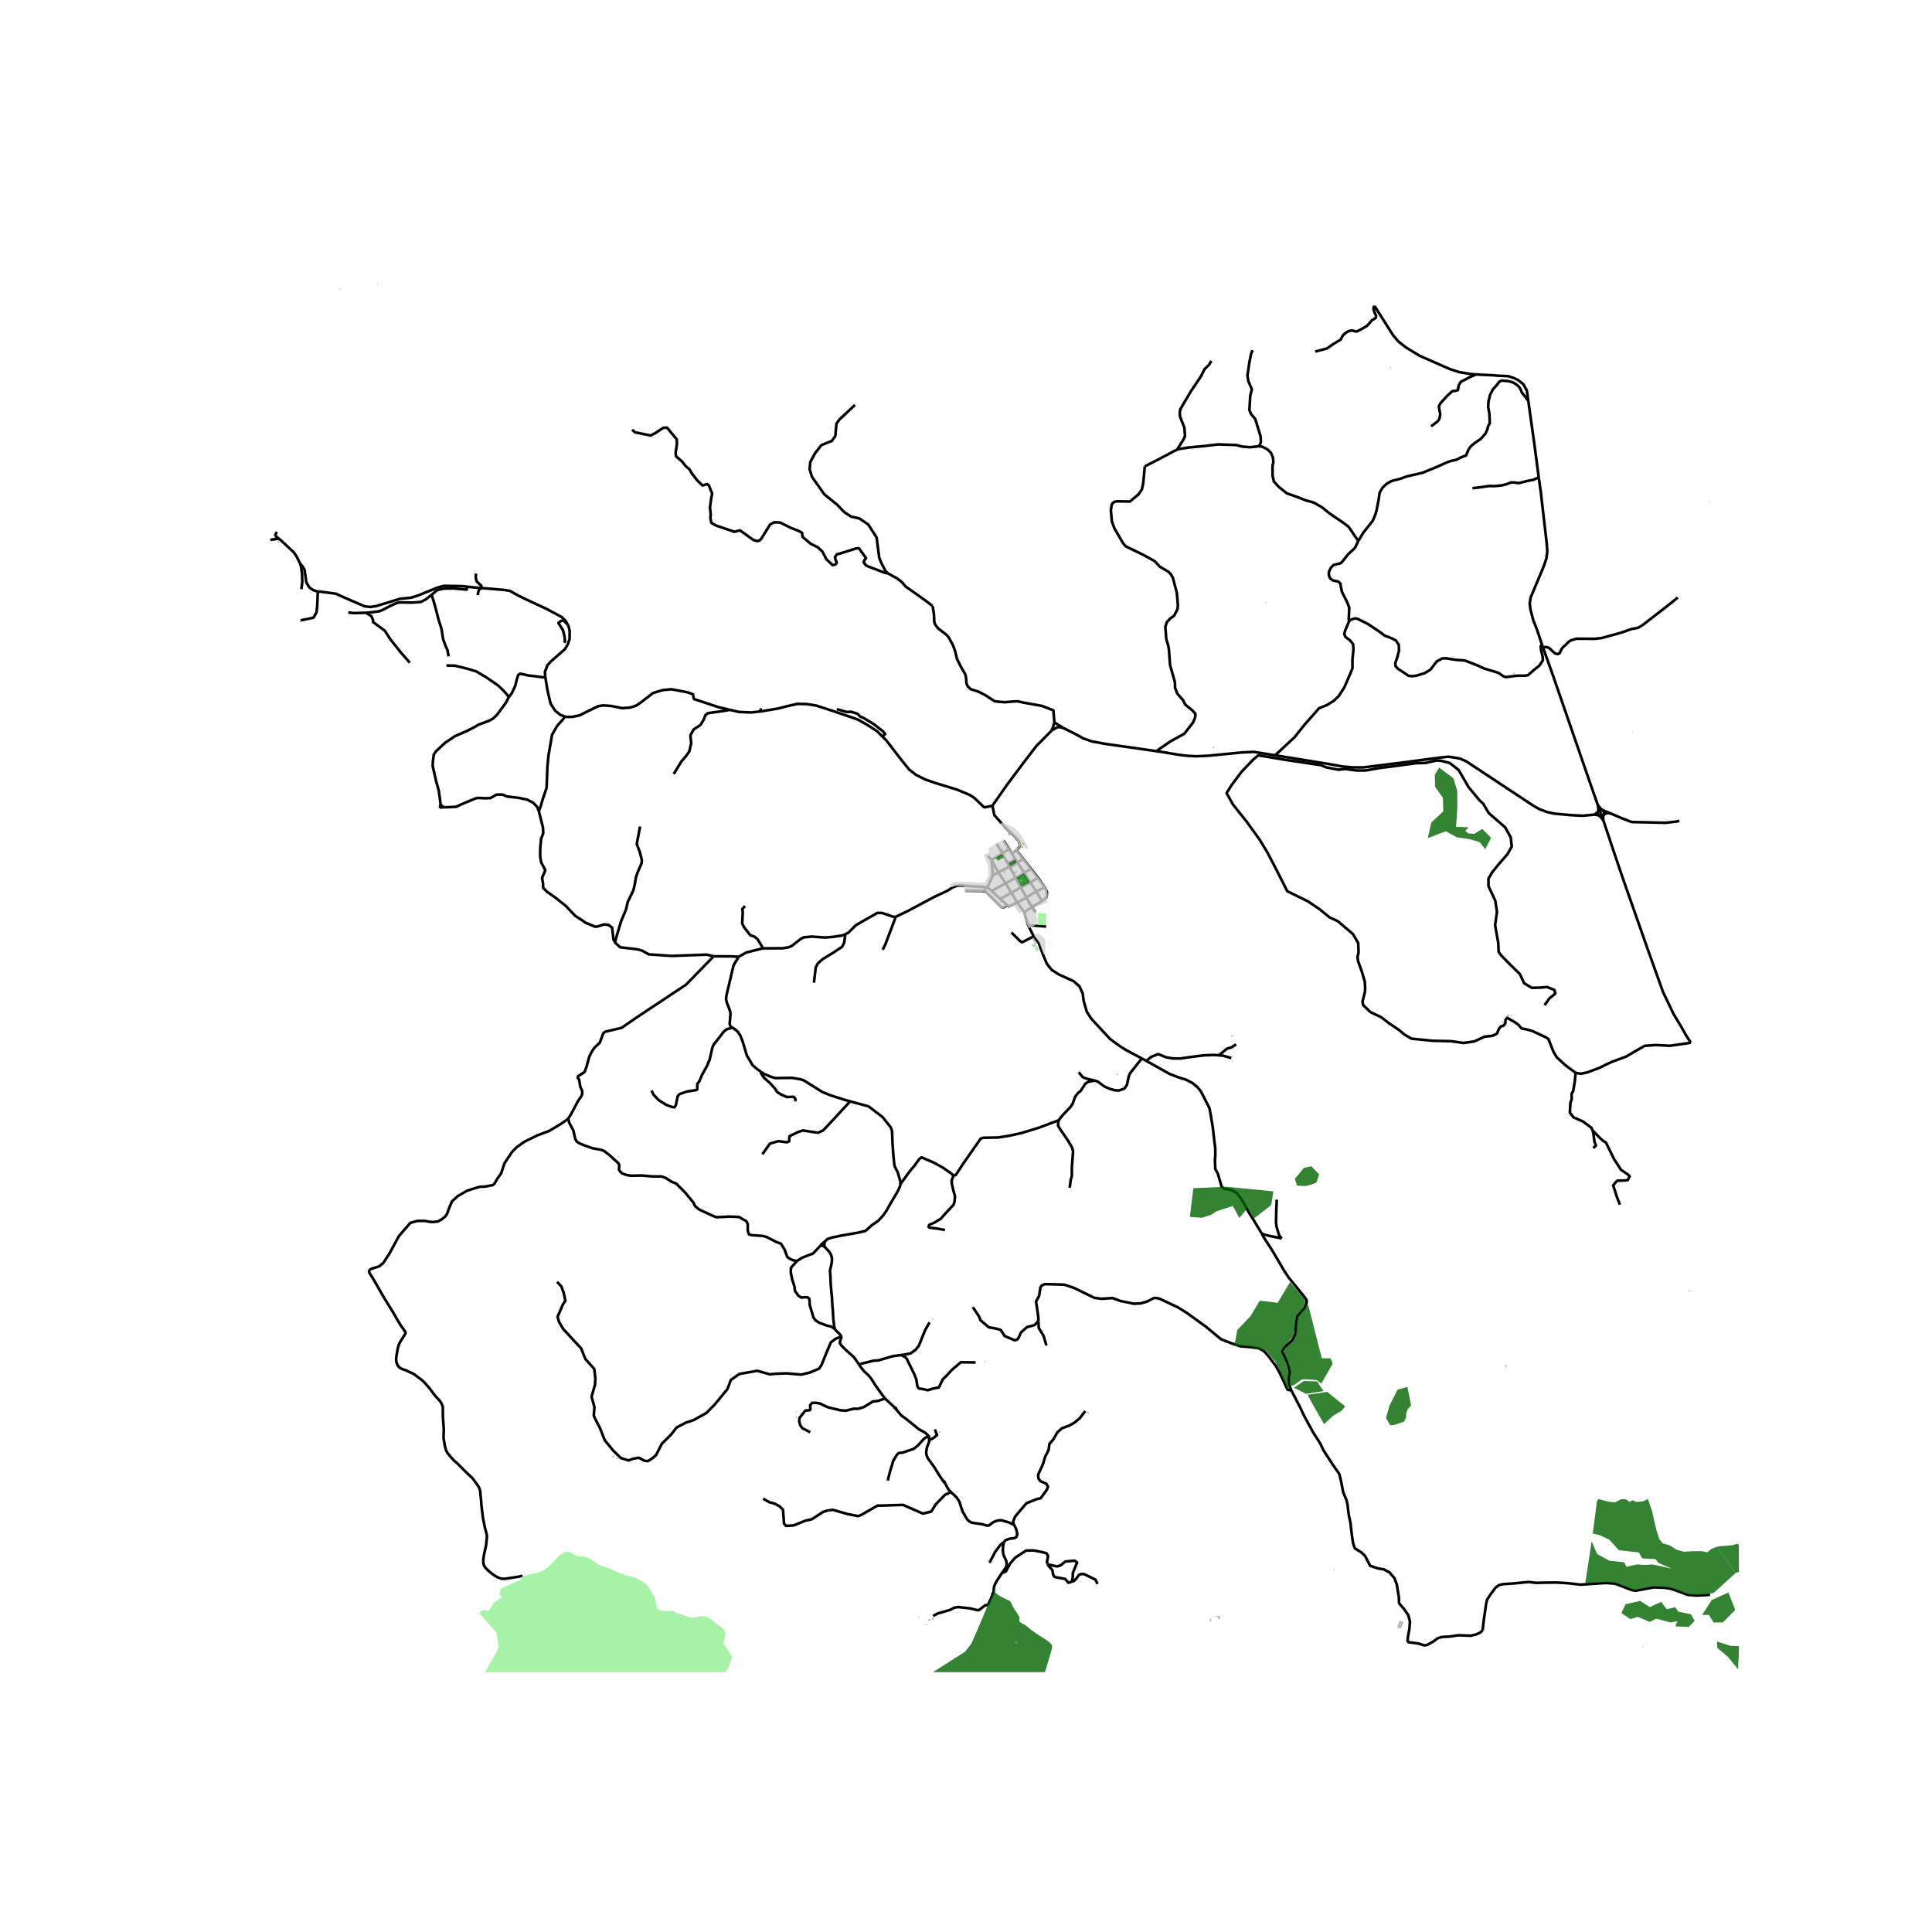 <svg xmlns="http://www.w3.org/2000/svg" width="960" height="960" viewBox="0 0 720 720"><defs><style>*{stroke-linejoin:round;stroke-linecap:butt}</style></defs><g id="figure_1"><path id="patch_1" d="M0 720h720V0H0z" style="fill:#fff"/><g id="axes_1"><path id="patch_2" d="M90 623.183h558V104.017H90z" style="fill:#fff"/><g id="LineCollection_1"><path d="m596.075 301.852-.415.285M596.075 301.852l-.639-1.903M596.877 304.118l-.568-1.692-.234-.574M597.282 301.925l-.48-.122-.488.018-.239.031M597.556 305.829l-.68-1.711M630.107 388.562l-1.745-2.703-1.767-3.132-2.865-4.757-3.961-8.248-6.287-17.577-1.617-4.627-.757-2.167-4.17-11.886-2.492-7.102-.664-1.978-3.01-8.9-3.216-9.656M597.556 305.829l-.13-1.138.14-.958" clip-path="url(#p9163d1340f)" style="fill:none;stroke:#000"/><path d="m595.729 303.82.818.681 1.01 1.328M427.019 395.277l-1.442-.803M470.207 459.67l-2.697-4.472-2.216-3.554-2.358-4.35-1.942-2.61-1.929-1.188-2.841-.49-.939-.699-.73-2.5-.73-2.487-.924-1.666-.13-3.297.143-1.74-.027-2.83-.286-2.157-.652-5.649-.847-5.049-.378-1.985-1.303-2.536-1.877-3.676-1.211-1.508-1.916-1.605-2.281-1.2-2.776-.859-3.428-1.31-3.18-1.778-5.733-3.198M454.234 393.289l-1.69-.146-4.116.172-4.848.626-3.764.54-2.796-.036-2.483-.43-2.888-1.18-2.274.885-.71.431-.678.59-.543.38-.425.156M477.675 461.557l-.843-.214-1.62-.337-1.915-.38-2.112-.502-.978-.454M481.24 518.152l-.86-2.328-.105-2.28.417-2.009-.73-3.21-1.225-2.793-.938-1.839.808-1.47 3.101-2.891 1.069-2.255.26-4.264.47-2.377 2.632-2.94.782-1.82.027-1.139-1.187-1.678-1.928-2.34-1.916-2.365-1.72-2.108-1.642-2.475-1.89-3.26-1.89-3.21-1.133-1.862-1.616-2.488-.952-1.446-.867-1.635M475.777 447.066l.01 1.048-.13 2.174-.073 3.137-.055 2.166.203 1.55.442 1.552.636 1.88.865.984M524.516 611.94l.18-1.907.572-3.153.184-2.582-.609-2.356-1.603-2.305-1.102-1.274-.759-.978-.053-2.083-.755-4.68-.886-2.475-1.903-2.205-2.164-1.103-2.163-.342-2.841-.98-1.929-3.725-1.407-1.299-2.294-1.397-.704-1.813-.469-3.149-.547-4.704-.509-2.292-.403-2.805-.13-1.52-.496-2.009-1.12-2.573-.86-4.361-.6-2.524-2.346-3.357-3.519-5.416-1.355-2.793-2.503-3.872-3.44-6.322-1.538-3.235-3.206-6.2" clip-path="url(#p9163d1340f)" style="fill:none;stroke:#000"/><path d="m386.96 492.236.017-1.124-.515-3.795-.382-2.249 1.18-2.156.48-3.154.532-.734 1.13-.469 2.857.063 4.352.14 3.522 1.156 7.724 3.764 2.691.344 4.053-.281 2.99 1.108 4.983 1.016 2.592-.141 2.441-.734 2.576-1.328 1.71.22 7.06 3.31 3.322 2.077 7.127 5.154 5.647 4.67 3.904 1.522 3.239 1.093 4.278.375 2.732.375 2.06 1.265 1.478 1.718 2.808 3.717 1.528 2.827 2.774 5.919 1.39.248M552.558 607.54l.11-1.243.32-2.737.452-3.057.397-2.85.353-1.493 1.246-1.939 1.897-2.54 1.312-.974 1.444-.33 4.168-.292 4.068-.404 1.456-.114 2.679.312 3.55-.084 4.201-.03 3.991.238 4.852.549 4.167-.28 5.216-.352 3.45.259 2.279.872 3.93 1.495 1.418.278 3.462-.63 3.336-.645 4.07.161 2.464.411 3.259 1.158 2.9 1.085 3.477.249 3.571-.191 1.216-.132M524.516 611.94l4.106.555 2.161.704 1.092-.186 2.37-1.327 1.544-1.16 1.598-.488 2.68-.124 3.374-.498 4.575.177 1.996-.446 1.532-.674 1.014-.933M396.038 271.294l-1.26-.377-.919.181-2.013 1.22M392.943 269.189l-.595 2.028-.502 1.1" clip-path="url(#p9163d1340f)" style="fill:none;stroke:#000"/><path d="m369.84 300.259 5.263-7.53 6.053-8.105 5.084-6.634 4.197-4.22 1.41-1.453M475.191 281.486l19.94 3.229 4.962.902 3.85.358 4.1.015 16.594-2.064 12.59-1.67 2.631-.243 1.84.258 2.422.455 2.219.949 24.898 16.462 2.405 1.397 2.89 1.077 2.566.592 6.538.592 4.277.212 4.258-.43M594.17 303.576l.811.12.748.124M594.17 303.576l1.168-.79" clip-path="url(#p9163d1340f)" style="fill:none;stroke:#000"/><path d="m328.89 274.522 1.41 1.397 5.566 7.223 2.957 3.65 2.648 2.047 3.225 1.603 3.738 1.313 8.316 2.55 4.457 1.873 1.007.578.978.709 3.427 3.263.477.122 2.745-.591" clip-path="url(#p9163d1340f)" style="fill:none;stroke:#000"/><path d="m378.756 316.852.542-.423.834-1.262-.332-1.627-1.744-1.928-3.357-3.172-4.132-4.66-.726-3.521M368.007 330.645l1.547 1.407M368.007 330.645l-.28-.018M369.809 326.248l-.152.785-1.65 3.612M575.079 241.431l3.786 10.64 11 31.856 3.032 8.783 2.54 7.239M595.436 299.949l.215 1.35.009.838M597.282 301.925l-.848-.642-.998-1.334M597.282 301.925l2.768 1.142M597.566 303.733l.186-.557-.008-.56-.462-.691M595.66 302.137l-.322.648M595.338 302.785l.147.568.244.467M625.853 305.89l-.886.246-4.201.496-4.533-.104-2.137-.05-6.034-.139-3.557-1.369-4.455-1.903M597.566 303.733l.595-.4.719-.335 1.17.069M597.566 303.733l-.69.385M595.729 303.82l.67.31.256.01.222-.022M376.086 316.46l-2.58 1.587M376.086 316.46l-2.068-3.167M376.086 316.46l1.016 1.685M377.102 318.145l1.654-1.293M377.102 318.145l1.325 2.056M369.5 320.512l-1.375-1.62M369.5 320.512l4.007-2.465M369.5 320.512l2.54 4.583M369.809 326.248l.143-.742-.452-4.994M284.227 353.425l7.276-.034 2.314-.345 1.25-.536 3.344-2.609 1.157-.587 2.995-.277 4.887.346 2.922-.242 3.435-.501 1.084-.415M333.667 341.729l-1.045-.156-3.822-1.312-1.8-.052-8.03 4.56-2.848 2.852-1.23.604M303.329 366.21l.684-5.717.776-1.443 1.756-1.58 4.065-2.486 3.216-2.155.758-1.46.406-2.728-.099-.416M277.61 337.624l-.955 1.155.144 1.266-.196 4.104.653 1.364 2.326 2.998 1.647.59 1.084.885 1.634 2.69.28.75" clip-path="url(#p9163d1340f)" style="fill:none;stroke:#000"/><path d="m275.297 356.552 2.793-1.589 6.137-1.538M229.118 350.99l.286.496 1.76 1.54 6.351.758 1.732.454 2.539 1.428 8.54.58 13-.48 2.638.614M215.07 401.333l2.775-1.831.661-1.728 1.066-3.887.974-1.987.937-1.399 2.039-1.918 1.305-3.524.68-.553 6.173-1.486 5.659-3.905 18.336-12.162 10.29-10.573" clip-path="url(#p9163d1340f)" style="fill:none;stroke:#000"/><path d="m275.297 356.552-2.829-.138-6.504-.034M272.88 382.936l-.59-.327-.368-.975.314-3.861-.123-.899-1.2-3.143-.342-1.283.123-1.296.464-2.066.942-3.926 1.187-5.094.313-.705 1.697-2.809M211.734 416.958l1.16-1.874 1.378-2.63 1.255-2.296 1.16-1.707.286-.808v-1.103l-.71-1.515-.436-2.668-.756-1.024M305.791 464.164l.472-.553 1.112-.911M335.51 441.326l-.059.672-.8 1.778-2.779 4.718-1.688 2.966-1.255 1.76-1.611 1.706-2.354 1.632-.763.684-1.02.933-.668.551-2.72.653-6.32 1.107-3.348.699-1.717.535-1.033.98" clip-path="url(#p9163d1340f)" style="fill:none;stroke:#000"/><path d="m307.337 464.65-.107-.417.01-.744.135-.79M305.791 464.164h.502l1.044.486M311.171 495.338l-.251-.798-.376-3.048-.174-3.265-.155-1.389-.154-3.156-.453-4.726-.164-3.701-.135-1.742.56-2.45.192-1.26-.057-1.252-.454-1.261-.57-.826-1.643-1.814M297.03 469.916l-2.261 2.534-.082 1.668.504 2.578.901 2.797.15 1.565 1.296 1.834 1.078.668 1.556-.141.914.102.56.629.067.91.014 1.13 1.419 4.772.737 1.052 1.406.937 2.879 1.051 1.705.423 1.298.913M313.483 498.084l-.122-.406-.704-.788-1.004-.907-.482-.645M348.378 532.702l.834 2.11-1.527 1.225-1.395.628M346.039 535.107l.146.134.105 1.424M351.325 551.695l-1.108-1.632-2.083-3.338-2.384-3.32-.463-1.116-.116-1.088.213-1.606.839-2.195.067-.735M351.325 551.695l.624.46.265.657M351.325 551.695l.342.504.547.613" clip-path="url(#p9163d1340f)" style="fill:none;stroke:#000"/><path d="m354.299 555.95-.869-.916-1.216-2.222M308.864 562.857l1.513-.19 5.597 1.608 3.804.734 1.147-.421 6.08-3.483 1.942-.031 7.575-.25 7.426 3.249 3.073-.75 1.77-2.766 3.438-3.53 1.412-.609.658-.468M377.657 568.148l-1.611-.76-2.818-.826-.503.007-.625.039-.77.205-1.208.475-1.563 1.188-.772.073-1.486-.436-.878-.172-3.193-.472-.965-.454-.868-.843-.705-1.224-.994-1.733-1.187-3.62-.984-1.523-2.228-2.122M377.657 568.148l.309.146.81 1.788.328 1.696-.26.934-.733.49-2.026.263-1.342.517-.646.78" clip-path="url(#p9163d1340f)" style="fill:none;stroke:#000"/><path d="m373.422 586.199 1.476-2.15.28-1.087-.145-1.162-1.061-2.313-.242-1.514.078-1.66.289-1.551M368.746 582.395l2.1-4.009 2.01-2.71 1.24-.914M370.42 591.496l-.124 1.948M373.422 586.199l-.58.844-1.505 2.322-.781 1.614-.135.517M137.673 473.203l1.08-.472 2.548-.798 1.601-1.325 2.2-3.392 3.55-6.568 4.284-4.935 2.605-.708 2.76-.018 1.756.327 1.293.11 1.91-.255 1.293-.726 1.35-1.034.656-.943.85-2.323 1.022-2.43 2.2-1.978 3.454-2.015 4.65-1.433 2.104-.09 2.836-.545.56-.472 1.1-1.923 1.408-1.966 1.256-3.747 2.81-4.233 1.775-1.797 2.81-2 4.776-2.361 4.557-1.72 4.558-2.745 2.449-1.73" clip-path="url(#p9163d1340f)" style="fill:none;stroke:#000"/><path d="m297.03 469.916-1.334-.2-1.447-.653-.869-.653-1.003-2.776-1.37-2.196-1.543-.507-3.898-1.996-1.39-.345-3.994-.272-1.061-.309-.464-1.36.02-2.522-.56-1.034-2.798-1.578-3.319-.128-4.978.236-1.255-.453-5.113-2.359-1.602-1.306-.656-1.361-3.223-3.9-3.184-3.158-1.717-.69-2.257-1.433-1.41-.526-3.588-.018-3.802-.344-4.11.072-1.526-.226-1.76-.642-.723-.705-.45-.719.163-1.578-.327-.718-3.248-2.977-2.129-1.654-1.078-.411-3.138-.578-3.192-1.103-2.116-.91-.75-.63-.464-.833-.71-3.207-1.5-2.798-.423-1.5M297.03 469.916l1.969-1.234 4.033-1.56 2.76-2.958M194.725 587.252l-1.422.33-5.044.778-.811.011-.857-.114-1.491-.594-1.474-.954-1.633-1.343-1.137-1.17-.549-.869-.177-.782-.011-1.411.188-1.394.829-3.793.348-3.342-.063-.605-.765-2.942-.668-3.376-.56-4.587-.166-2.336-.223-1.81-.005-.72-.235-1.234-.548-1.148-2.193-2.994-2.862-2.701-2.93-2.937-.966-.822-1.285-1.382-1.2-1.451-.594-1.08-.463-1.805-.468-2.782.097-3.273-.337-4.753-.017-3.478-.074-.389-.469-1.074-.542-.828-1.845-2.005-1.925-2.593-1.84-2.125-.85-.857-3.257-2.45-3.067-1.44-1.211-.388-.908-.452-.657-.662-.286-.549-.348-.908-.132-.8.092-1.325.49-2.89.406-1.451.303-.748 2.194-3.48-.006-.57-1.617-2.257-.85-1.37-2.331-4.022-3.068-4.924-4.038-7.06-1.497-2.376-.154-.68.127-.513M369.884 594.4l.176-.393.236-.563" clip-path="url(#p9163d1340f)" style="fill:none;stroke:#000"/><path d="m369.884 594.4.026-.552.386-.404M430.905 279.928l5.235-3.616 5.246-2.89 3.268-4.238.772-1.908.065-1.27-1.127-1.257-2.655-2.164-.837-1.68-2.14-2.422-.821-2.149-.049-2.059-1.819-6.447-.418-5.721-.209-1.302-.789-2.74-.338-4.495.563-1.74 1.224-1.317 1.448-1.03 1.287-2.421.161-1.393-.386-4.692-1.48-5.63-.709-1.256-.965-1.03-3.17-1.847-1.964-2.118-4.458-2.438-6.341-3.072-1.03-1.256-3.106-5.328-1.014-2.725-.354-4.117.306-2.15.804-.907 1.047-.273 4.94.076 3.219-2.694 1.223-1.786.515-2.316.58-6.297M438.605 167.645l-.987.418-6.226 3.305-4.764 2.445M392.943 269.189l-.386-4.48-4.265-1.635-7.13-1.287-1.915-.438-1.368.06-3.508.288-3.622-.333-1.239-.787-2.27-1.483-2.461-1.272-3.042-.998-1.046-.985-.515-1.104-.161-2.104-.242-1.256-1.657-2.861-1.465-2.936-.724-2.997-.74-2.028-1.706-3.133-.821-.893-3.058-2.346-1.126-1.514-.29-.847-.129-2.846-.499-3.118M330.897 213.667l3.374 1.85 1.806 1.391 1.418 1.662 4.004 2.819 3.594 2.569 2.465 1.898M396.038 271.294l-.182-.32-1.223-.65-1.69-1.135M430.905 279.928l-13.028-1.862-5.859-.835-5.052-.91-3.26-1.139-2.842-1.563-4.213-2.14-.613-.185M475.191 281.486l-7.947-1.286-4.574.219-7.183.713-5.149.501-4.423.213-3.276-.167-3.278-.38-6.559-1.1-1.897-.27M330.897 213.667l-.82-.75-1.568-2.99-.839-2.02-.986-7.629-3.12-4.809-3.267-2.24-3.12-.715-2.485-1.603-2.753-2.858-4.722-3.805-4.621-6.548-.883-2.877.287-2.705 1.766-3.244 2.362-3.013 3.881-1.545 1.294-1.835.41-4.597 1.192-1.623 5.73-5.35M330.897 213.667l-.98-.139-6.12-2.336-1.027-.445-.903-1.178.226-.792.677-.753-1.828-2.53-.841-1.178-1.11.096-5.893 1.855-1.232.309-.678 1.043.185.965.431 1.004-.226.6-.41.24-.853.175-2.361-2.183-1.407-2.79-1.766-1.662-2.67-1.333-3.043-2.578-.144-1.468-1.294-.734-2.813-1.081-4.148-2.067-2.115-.058-1.5.754-3.409 5.446-.616.618-.903.174-1.356-.406-4.99-3.592-.8.191-1.274.35-6.92-2.356-1.664-.947-.37-1.661.103-1.584-.267-2.557.48-3.537.348-1.57-.509-1.23-.711-1.802-.625-.533-1.785.505-1.99-1.925-2.178-2.868-.624-1.202-1.51-1.243-1.235-1.612-2.294-2.007-.19-1.147.524-3.578-.087-1.612-2.31-2.759-1.292-1.598-1.423.082-3.005 1.98-1.7.874-5.779-1.174-1.147-.956M103.883 200.702l.978.813 4.633 4.328 1.002 1.489 1.321 2.622M118.687 220.42l-.728-.087-1.263-.437-1.38-.942-1.147-1.857-.667-4.712-.708-1.2-.977-1.23" clip-path="url(#p9163d1340f)" style="fill:none;stroke:#000"/><path d="m112.324 219.57.337-2.886-.112-3.004-.407-2.715-.325-1.01M271.942 264.518l3.413.794 4.531.206 3.703-.41M328.89 274.522l-2.081-2.06-3.573-2.298-3.533-2.008-8.768-3.013-6.669-2.18-3.485-.56-3.587-.095-4.181.942-2.948.779-6.476 1.078" clip-path="url(#p9163d1340f)" style="fill:none;stroke:#000"/><path d="m283.437 263.969.064.683.088.455M575.079 241.431l.81-.34 1.293.29 1.51 1.38.82.754 1.007.25.719-.337.729-1.584.76-.908.595-.434 1.304-1.39 1.017-.532 1.848-.54 6.838.019 2.608-.29 7.024-1.932 4.025-1.41 2.526-.482 1.725-1.062 8.47-6.561 4.56-3.62M574.639 240.195l.44 1.236M573.467 178.082l.812 5.797.235 2.148 1.917 16.576.203 3.013-.38 2.711-1.018 2.911-4.798 11.407-.358 2.242.282 2.241 1 3.857 1.531 3.956 1.746 5.254" clip-path="url(#p9163d1340f)" style="fill:none;stroke:#000"/><path d="m502.805 231.6.334-.532 1.656-.601 1.002.095 4.094 2.035 4.284 2.895 1.83 1.38 2.642 1.01 1.51.778 1.133 1.64.088 2.116-.64 2.54-.74 2.13.058 1.134.959 1.051 2.73 1.776 1.146.778 1.191.164 1.656-.164 3.121-.928 2.208-1.325 2.381-3.1 2.062-1.092 1.481-.055 1.975.341 1.714.26 3.224.218 2.468.956 2.57 1.01 2.048.984 3.31.997 2.12.655 1.99 1.38.828.19 1.597-.19 2.584-.328 3.035.014 1.046-.247 2.207-1.952 1.917-1.502 1.322-1.953-.03-1.38-.639-2.662-.101-1.352.463-.569M502.805 231.6l-.232.37-1.307 3.1-.29 1.228.479 1.12 1.626 1.188 1.191 1.461.116 2.049-.363 3.468v3.456l-.915 2.239-2.091 4.834-2.135 3.319-1.844 1.761-2.555 1.57-2.977 1.203-.944 1.133-4.327 4.889-3.79 4.752-7.256 6.746M371.447 314.46l2.06 3.587M378.756 316.852l2.508 3.202M373.507 318.047l2.073 3.778M381.264 320.054l2.935 3.744M381.264 320.054l-2.033 1.397M378.427 320.201l.804 1.25M378.427 320.201l-2.847 1.624M379.231 321.451l2.45 3.807M379.231 321.451l-2.848 1.837M375.58 321.825l.615 1.121M376.195 322.946l-4.156 2.149M376.195 322.946l.188.342M376.383 323.288l2.122 3.846M384.199 323.798l2.61 3.33M384.199 323.798l-2.517 1.46M381.682 325.258l2.29 3.558M381.682 325.258l-3.177 1.876M372.04 325.095l-2.231 1.153M372.04 325.095l2.711 4.069M386.809 327.128l2.513 3.557M386.809 327.128l-2.836 1.688M378.505 327.134l-3.754 2.03M378.505 327.134l1.933 3.587M383.973 328.816l2.176 3.381M383.973 328.816l-3.535 1.905M374.751 329.164l-5.197 2.888M374.751 329.164l2.169 3.557M389.322 330.685l-3.173 1.512M388.34 335.848l1.69-1.491.146-1.95-.854-1.722M380.438 330.72l-3.518 2.001M380.438 330.72l2.088 3.732M369.554 332.052l3.22 2.928M386.15 332.197l-3.624 2.255M386.15 332.197l2.19 3.65M376.92 332.721l-4.146 2.26M376.92 332.721l2.214 3.632M382.526 334.452l-3.392 1.9M382.526 334.452l2.036 3.57M372.774 334.98l2.595 2.359M388.34 335.848l-3.778 2.174M379.134 336.353l2.588 3.602M375.369 337.339l.531.483 3.234-1.47M384.562 338.022l-2.84 1.933M384.562 338.022l1.242 2.06M381.722 339.955l1.433 4.803M383.155 344.758l6.714.526M385.303 348.904l-.405-.576-1.743-3.57M200.82 302.306l.763-2.093.607-2.16 1.5-4.447.323-7.966.399-4.143 1.33-7.68 1.918-3.34 2.385-2.653.358-.823M203.211 252.19l.756 4.728.758 3.352.108.496.412 1.533 1.64 2.554 1.932 1.556 1.586.592" clip-path="url(#p9163d1340f)" style="fill:none;stroke:#000"/><path d="m258.324 259.128-.075-.411-2.483-.82-5.561-1.024-3.197.292-3.616 1.092-4.56 3.523-1.757 1.188-2.25.724-2.963.219-3.993-.806-3.093-.232-1.859.313-4.23 2.035-.316.162-2.41 1.218-2.744.56-2.425-.014-.39-.146M229.118 350.99l-.493-.855-.51-4.446-1.343-.984-1.599-.203-2.726.821h-.752l-3.518-1.464-1.193-.857-2.584-1.664-3.62-3.79-4.054-3.226-2.79-1.907-1.534-1.561-.02-1.484-.37-2.231.642-1.427.573-1.425-1.56-2.937-.363-2.285.04-3.145.336-3.384.765-1.97-.08-2.058-1.544-6.202M165.788 300.855l4.163-.17 1.816-.855 5.096-2.146 1.128-.33 3.035.135 1.777-.073 2.23-1.293h2.244l1.595.683 4.24.5 3.334.683 2.347 1.232 1.4 1.512.628 1.573M550.16 139.532l-2.086-.141-4.26-.715-3.48-1.125-11.29-4.975-5.009-3.047-2.802-2.184-2.055-2.385-6.952-10.96M490.138 131.011l2.458-.62 1.998-.561 2.21-1.561 2.816-1.708.899-1.639 1.192-1.018.907-.517 1.23-.25.98.302.808.103 1.778-.905 2.11-1.269 1.77-2.018 1.31-.802.129-.173.12-.56-.707-1.7-.275-.965.055-.733.3-.416M469.235 166.295l.674-1.485-.13-2.184-1.297-4.28-.713-2.257-1.544-1.781-.61-1.525.209-3.44.103-1.95.61-2.294-1.31-3.05-.35-2.037.726-4.976.636-3.195.583-1.306M438.605 167.645l2.345-3.704.675-1.341-.234-3.22-1.621-4.099-.104-1.244.169-1.463 1.336-2.293 2.8-4.696 3.645-5.429 1.271-2.573 1.712-1.671.83-1.403M550.16 139.532l2.05.14M533.348 158.863l2.412-1.818.687-1.037.298-1.695-.311-1.378-.207-1.513.493-1.037 2.723-2.976 1.828-1.659 1.232-.085.843-.33.247-1.695.765-1.305 3.501-1.854 2.3-.949M569.557 149.402l-.537-3.833-1.323-2.39-2.183-1.695-1.572-.698-1.892-.596-4.156-.198-1.426-.144-4.259-.177M573.467 178.082l-1.716-13.018-2.194-15.662" clip-path="url(#p9163d1340f)" style="fill:none;stroke:#000"/><path d="m506.18 201.599 1.88-3.07 2.595-3.304 1.055-1.362.899-2.304.376-1.302.816-4.14.33-2.475 1.119-1.914 1.513-1.44 1.375-.794.973-.388 2.558-.638 2.65-.932 5.786-1.345 5.52-2.269 2.082-.931 1.67-.75 1.32-.457 2.044-.44 1.816-.923 1.798-.682.972-2.32.78-1.07 1.366-1.163 2.32-1.587 1.77-1.958.76-1.708.258-1.121.626-1.084-.156-3.614-.449-2.397.12-2.105.595-2.441.99-1.975 1.642-1.863.862-1.147.954-.362 2.494.241 1.706.5 1.045.665 1.036.88.615.983.559 1.31 1.293 1.596 1.044 1.403M438.605 167.645l.711-.301 3.398-.55 6.42-.597 4.772-.585 6.925.244 1.92.549 3.06.268 1.698-.183 1.726-.195" clip-path="url(#p9163d1340f)" style="fill:none;stroke:#000"/><path d="m506.18 201.599-2.385-3.507-1.258-1.817-1.932-1.464-5.187-3.513-2.802-2.293-3.008-1.707-2.931-.817-3.514-1.366-3.606-1.269-3.073-2.475-1.79-2.013-.454-2.232v-3.671l.311-1.123-.155-1.768-.7-1.732-1.35-1.379-1.958-.987-1.153-.171M548.729 181.942l2.467-.276 3.659-.534 2.173.017 2.467-.242 1.825-.422 1.87-.7 1.018.027 1.843.224 1.587-.405 1.385-.353 2.475-.492 1.321-.621.648-.083M502.805 231.6l-.164-.558.184-4.597-.734-1.915-1.98-3.941-.46-2.156-.1-.949-.835-.776-1.98-.397-.982-.715-.495-1.061-.037-1.346.734-1.552 1.009-1.06 1.32-.346 1.312-.319.66-.62 2.008-2.57.56-.553 2.163-2 1.193-2.57M179.334 219.133l.01-.858-1.673-1.549-.362-1.268.064-1.708M160.841 221.651l2.075-1.744 2.529-.561 3.528-.06 4.928.45.116-.48.223-.6" clip-path="url(#p9163d1340f)" style="fill:none;stroke:#000"/><path d="m118.687 220.42 3.15.378 3.397.491 3.994 1.803 6.766 2.895 1.975.205 2.048-.273 9.046-2.759 4.182-.423 2.672-.847 7.014-2.881 2.454-.683 6.897.122 1.958.209M179.334 219.133l-3.073-.26-2.021-.216M178.035 221.763l.259-1.39.302-.751.025-.065.383-.087.208-.112.122-.225" clip-path="url(#p9163d1340f)" style="fill:none;stroke:#000"/><path d="m211.552 232.75-.775-1.396-1.48-1.42-5.519-2.964-7.927-3.69-2.76-1.349-3.064-1.734-2.004-.328-8.69-.736M136.435 228.36l2.282-.208 2.555-.342 1.102-.402 2.866-1.488 1.829-.878 1.362-.488 1.296-.06 4.02.072 3.1-.244 1.88-.988 2.114-1.683M167.18 244.61l-.44-2.397-.661-1.44-.935-2.544-.642-4.001-1.055-3.26-.99-3.898-.89-3.148-.726-2.27M136.435 228.36l-4.578.121-2.05-.232" clip-path="url(#p9163d1340f)" style="fill:none;stroke:#000"/><path d="m152.738 246.968-3.1-3.502-4.144-5.191-2.11-3.243-4.29-3.156-.11-.863-.57-1.38-1.98-1.274M189.656 259.75l-1.776-2.135-2.2-2.121-4.604-3.157-3.54-2.104-3.43-1.035-4.62-1.121-3.119-.069M189.656 259.75l1.119-1.473 1.192-2.57.623-2.484.533-1.673.733-.5 3.21.707 2.182.241 3.241.414.722-.222" clip-path="url(#p9163d1340f)" style="fill:none;stroke:#000"/><path d="m211.552 232.75.286.516.464 1.912-.043 3.059-.712 1.966-1.03 1.735-5.01 4.384-1.481 1.556-.945 2.54.102 1.598.028.174M164.173 299.751l-.181-1.72-.506-3.512-.882-3.11-1.348-5.865.038-1.488.35-2.83.752-1.146 3.411-3.207 3.683-2.5 4.475-1.952 3.177-1.622 1.141-.707 4.137-1.55 1.387-.804 1.362-1.305 1.634-2.183 1.621-2.207 1.232-2.293M251.083 288.446l2.807-4.621 1.87-2.208 1.119-1.57.715-3.053-.202-1.828-.09-1.173 1.21-2.156 2.549-1.673 1.155-1.914.697-1.76.862-.706 7.187-1.028.98-.238M258.324 259.128l.105.581.198.81 9.163 3.032 4.152.967M163.933 301.163l.11-.63.13-.782M165.788 300.855l-.914-.274-.7-.83M163.933 301.163l.455-.284 1.4-.024M229.118 350.99l.248-.51.872-3.12 1.236-4.066 1.813-4.319.644-2.815 2.136-4.433.51-2.248.43-2.601.738-2.059 1.33-3.018.134-1.174-.685-2.854-1.222-3.22 1.236-6.542M587.184 399.82l1.897.333 2.34-.464 4.756-1.784 1.695-.88 2.592-1.213 5.59-2.081 3.024-1.772 3.807-2.2 4.225-.31 5.21.285 6.412-.932 1.375-.24" clip-path="url(#p9163d1340f)" style="fill:none;stroke:#000"/><path d="m575.627 374.597 1.807-2.536 1.195-.98 1.012-.835-.399-1.354-2.727-1.066-2.083.202-3.555.115-2.85-1.7-1.624-3.458-3.126-3.025-3.799-3.862-.98-1.383-.154-3.429-1.164-6.483.704-4.985-.643-4.178-2.513-5.388-.03-2.766 1.287-2.248 2.39-2.997 3.401-3.89 1.624-2.881-.398-3.43-2.084-3.717-6.128-5.33-2.023-3.459-1.348-1.21-4.137-5.014-3.708-6.368-3.248-2.565-3.187-.836-1.715-.144-4.29.951-3.31.058-10.45 1.412-3.278.403-5.21.922h-3.339l-4.229-.576-2.543.288-4.658-.922-1.716-.749-6.282-.951-6.649-.98-10.01-1.678-.522-.069-1.79 1.463-4.374 4.555-3.715 4.95-1.946 3.063 2.383 4.278 5.006 6.275 4.886 6.762 2.9 4.762 3.615 6.949 3.833 7.583 7.647 3.736 4.27 2.876 3.774 3.063 3.178 1.513 5.641 4.818 1.927 3.325.125 3.475-.407 1.772.258 1.57 1.316 3.634 1.166 3.915.122 2.615-.081 1.211-.909 3.57.258 1.34 2.672 2.577 4.014 1.925 2.821 2.155 3.812 2.59 1.953 1.644 2.753 1.62 8.002.79 6.673.141 4.693.663 4-.574 3.893-1.785 2.889-.306 1.668-.79.72-1.787.813-.956.881-.204.706-.88.081-1.377.62-.708 2.82 1.617 1.303.915 1.278 1.44 1.62.297 2.238.594 5.286 2.462.86.631 1.835 4.686 1.214 2.045 3.162 2.914 3.883 2.902M593.506 421.288l-.398-.965-3.187-2.377-3.539-1.556-1.333-1.8.077-1.499.138-2.219.46-1.195-.031-2.075.582-1.008.582-3.371.327-3.403M367.727 330.627l-10.055-.647-1.588.26-1.187.553-1.918 1.209-4.74 2.212-10.207 5.427-3.628 1.743-.737.345" clip-path="url(#p9163d1340f)" style="fill:none;stroke:#000"/><path d="m328.935 353.945.962-1.877 3.677-9.714.093-.625M242.783 406.447l.824 1.572 1.881 2.003 2.823 1.72 1.999.774 1.058.148.51-.848.693-3.33.745-.774 2.744-.946 3.058-.467.718-.245.04-2.138.718-.873 1.032-2.445 1.895-3.428.954-2.31.993-4.399.51-1.18 2.6-3.317 1.137-1.487 1.046-.872 1.672-.48.447-.189" clip-path="url(#p9163d1340f)" style="fill:none;stroke:#000"/><path d="m283.629 399.455-1.637-1.168-1.555-1.333-.915-1.63-1.2-1.976-1.556-5.222-.914-2.322-1.119-1.527-1.378-1.077-.475-.264M454.234 393.289l2.965-2.447 1.885-.59 1.57-1.078" clip-path="url(#p9163d1340f)" style="fill:none;stroke:#000"/><path d="m458.882 394.323-3.058-.898-1.59-.136M385.303 348.904l1.855 2.636 1.364 3.781 1.626 3.87 1.778 2.254 2.691 1.72 5.505 2.5 2.174 1.947 1.208 2.677.345 2.726 1.19 4.089 1.657 2.547 7.023 7.578 3.851 2.803 2.307 1.422 5.447 2.88.253.14" clip-path="url(#p9163d1340f)" style="fill:none;stroke:#000"/><path d="m408.061 402.71 1.059.381 2.444 1.795 1.75.798 2.065.614 1.647.098 2.012-.712.94-1.389.667-3.12.484-1.18 3.201-4.055 1.247-1.466M296.478 410.452l-.105-1.008-.562-.7-2.6.086-2.104-.934-1.477-.921-.862-1.364-1.803-1.954-2.313-2.089-1.072-1.658.049-.455M316.828 410.442l-1.666-.454-5.485-1.732-3.206-1.295-6.96-4.363-1.132-.359-3.138-.539-2.265.013-4.025.051-1.501-.41-2.797-1.167-1.024-.732M408.061 402.71l-3.237-.746-1.28-.529-1.556-1.843M394.494 417.523l1.581-1.99 2.865-2.993.81-1.216.942-2.63 1.019-1.351 1.032-.811 1.764-2.703 1.228-.738 2.326-.38M284.12 430.152l2.827-3.98 3.068-.885 3.27.399.796-.33.147-1.929 3.22-1.573 1.75-.565 5.672.86 1.934-.909 3.528-3.76 6.496-7.038M335.51 441.326l.077-.906-1.052-3.583-1.073-2.067-.152-.585-.355-3.336-.341-4.76-.178-4.644-.314-.987-.436-.68-2.825-3.529-5.171-3.938-6.862-1.87M355.374 438.097l.832-.24 2.81-4.287 4.129-5.91 2.365-3.367.954-.282 3.829-.074 1.66-.025 4.39-.7 4.221-.934 6.272-1.904 6.443-2.409 1.215-.442" clip-path="url(#p9163d1340f)" style="fill:none;stroke:#000"/><path d="m398.636 442.625.418-3.06.405-1.314-.013-3.084.458-6.106-.366-1.377-1.45-2.482-3.241-4.755-.55-1.081.197-1.843M352.146 458.382l-2.757-.503-2.914-.37-.418-.294.222-.75 2.039-.884 2.274-1.4 1.738-1.954 3.044-3.256.34-1.118.183-2.015-.6-2.175-.59-2.63-.064-1.105.731-1.83M335.51 441.326l3.582-4.887 1.673-1.979 1.83-2.543.849-.602 4.639 2.002 3.058 1.672 3.162 2.186 1.071.922M313.483 498.084l-2.013.795-1.83 1.364-1.502 3.551-2 4.95-.901 1.316-3.45 1.45-3.149.76-5.515-.46-4.195.156-2.014.209-4.713-1.32-6.671 1.18-3.16 2.225-1.276 3.405-4.749 5.768-3.086 3.128-4.694 2.623-2.975.99-3.42 1.807-2.235 2.815-3.29 3.249-2.144 4.222-1.552 1.338-1.534.92-1.2-.138-2.108-1.13-2.107.348-1.792.66-2.846-.904-2.79-2.727-3.193-3.87-1.75-4.47-1.909-3.736-.444-1.032.261-3.071-1.071-3.956 1.28-4.496.13-2.286-.417-3.562-3.215-3.588-.575-1.278-1.098-2.8-3.24-3.49-3.424-3.71-1.568-2.654-.549-1.917 2.012-4.644.89-1.302-.576-2.826-.888-2.506-1.62-1.72M386.96 492.236l-1.312 1.53-2.957.844-2.176 1.937-.93 2.03-.582.703-.83.219-3.738-1.578-1.495-2.287-1.628-.5-2.808-.485-3.106-2.639-.564-1.437-2.31-3.445M389.96 501.403l-1.03-3.53-1.811-2.983-.159-2.654M335.871 504.988l.84-.11 2.608-.5 1.843-1.295 1.246-1.53 2.375-5.889 1.662-2.857M320.126 508.52l-1.806-2.632-.733-.671-2.682-2.431-1.293-1.325-.608-.88.038-.507.219-.949.312-.739-.09-.302M320.126 508.52l.97-.346 4.518-1.093 1.728-.094 5.415-1.593 3.114-.406" clip-path="url(#p9163d1340f)" style="fill:none;stroke:#000"/><path d="m363.57 507.743-5.49-.078-3.465 2.948-1.727 1.933-1.526 1.457-1.468 3.06-2.08.397-2.032.618-2.431-.519-.658-.022-.434-.254-.412-.84-.364-2.373-.822-2.098-2.82-5.732-.516-.497-1.454-.755M329.855 521.176l-.768-.956-.323-.436-1.25-1.714-1.465-2.113-1.313-2.05-.926-1.225-1.89-1.76-1.198-1.532-.596-.87M301.943 533.755l-2.907-1.483-.78-1.062-.416-1.406.117-1.374 2.159-2.75 1.711-.155.183-.594-.1-1.218.697-.875 1.33-.062 1.478.219 3.156 1.468 4.618 1.109 2.026.14 2.89-.702 1.745-.016 2.01-.578 3.389-2.093 2.043-.265 2.563-.882M333.236 524.412l-.578-.609-2.586-2.358-.217-.27M334.126 525.404l-.241-.64-.65-.352" clip-path="url(#p9163d1340f)" style="fill:none;stroke:#000"/><path d="m334.126 525.404-.417-.494-.473-.498M346.039 535.107l-1.273-1.18-2.46-1.37-1.882-1.579-2.933-2.34-1.582-1.116-1.783-2.118M377.657 568.148l-.061-1.213.715-1.765 4.169-4.934 3.97-1.593 1.379-.282 2.276-3.154.465-1.171-.648-1.11-2.226-.951-.681-.953-.15-1.39 1.86-4.107.765-2.624 1.312-2.576.282-2.218 1.479-1.718 1.478-2.577 1.711-1.546 2.642-.952 1.826-.985 2.144-1.764 2.076-2.717" clip-path="url(#p9163d1340f)" style="fill:none;stroke:#000"/><path d="m330.837 551.773.822-3.29 1.257-4.142 1.41-2.34.669-.509 1.386-.154 4.123-1.392 1.562-1.258 2.396-2.629 1.577-.952M308.864 562.857l-.348.044-1.744.531-4.303 2.78-2.209.453-4.452 1.811-2.907.172-.73-.844-.15-2.295-.233-2.92-1.278-1.234-1.778-.984-1.96-.515-2.376-1.328M399.479 589.441l-1.32.412-1.234-1.458-2.784-.475-1.128-.254-.516-.75-.341-1.844-1.515-1.668-.14-.378" clip-path="url(#p9163d1340f)" style="fill:none;stroke:#000"/><path d="m399.479 589.441.334-1.84-.023-1.336 1.62-3.964-.95-.685-3.407.31-1.82 1.435-1.281.398-3.451-.733M373.422 586.199l1.42-.542 1.61-2.982 1.88-2.164 3.03-1.988 1.045-.673 2.772-.056 2.89.564 1.96.507.553 1.017-.411 2.252.33.892M409 590.272l-.764-1.579-4.1-2.02-1.068-.11-.975.341-.951 1.37-.963.95-.7.217M369.884 594.4l-1.72 3.825M347.735 602.219l1.856-.961 4.44-1.28 1.644-.85 1.363-.233 4.428.497 2.772.662.693-.077 2.29-1.777.943.025M102.451 199.73l.22-.516.477-.985M103.883 200.702l-1.01-.84-.422-.131M100.73 201.192l2.725-.4.428-.09M112.017 231.191l4.823-1.005.82-1.478.309-.493.249-2.438.2-4.797.269-.56M210.3 239.552l.259-.674-.211-1.89-.555-2.142-1.684-2.7.73-.59.725-.315.385-.053 1.603 1.563M328.89 274.522l.501-.533.504-.496-1.033-1.105-3.097-2.434-3.632-2.212-1.647-.774-.901-.959-2.405-.75-1.646.075-3.685-1.045M366.742 332.11l-1.179-.085-5.788-.103M366.742 332.11l.985-1.483M375.369 337.339l-1.423.828-.599.051-5.734-5.733-.87-.375M376.93 347.518l3.054 3.041.837.575.565-.192.498-.276 3.42-1.762M593.506 421.288l2.866 2.91 1.287 1.153.781.374 1.64 3.328 1.425 2.896 2.589 4.005 2.589 1.757.659.677-.736 1.412-1.777.173h-1.93l-.613.432-1.104 1.368.353 1.038.98 3.111 1.196 3.054" clip-path="url(#p9163d1340f)" style="fill:none;stroke:#000"/><path d="m593.737 427.857 1.026-.922-.582-1.584-.414-3.184-.26-.879" clip-path="url(#p9163d1340f)" style="fill:none;stroke:#000"/></g><g id="PatchCollection_1"><path d="m347.544 676.626-1-4.023-1.413-5.614-2.35-8.59-.796-4.55-1.538-6.18-1.997-7.377-.14-2.392.211-1.661 2.668-4.103 1.485-3.19.795-1.512 2.916-2.907.99-1.146 7.051-4.52 5.284-3.372 2.315-3.023 2.35-5.333 3.217-7.625 2.468-5.5.236-.564.125-1.948.338 1.597.443.716 1.158.799 1.129.662 2.981 1.433 1.438 2.83 1.032 1.469 1.004 1.705-.136.871.078.689.897.708 1.17.542 2.47 2 2.375 1.656 3.943 2.527 1.365 1.398-.096 1.411-1.337 4.45-1.855 6.262-1.833 7.745-.637 6.712-3.628 3.446-2.103 2.05-2.373 1.977-6.638 4.1-5.23 3.755-3.666 3.918-1.718 3.156-.694 3.21-.521 6.73.077.58 3.374 7.498-1.685-1.72-1.587-.666-2.514-.345-3.32.138-2.735.23-.695-.05zM520.83 517.903l3.651-1.035 1.42 6.893-1.304 1.444-.579 1.607.029 1.444-.87 1.581-3.796 1.253-1.304.055-1.565-2.725 1.333-4.632zM481.929 516.347l3.304-2.288 2.26-.028 3.333.327 1.594 1.253 4.23-7.41-.782-1.99-3.275-.026-2.781-10.872-2.29-9.1-2.173 2.52-1.595 2.057-.478 2.534-.13 2.262-.304 2.52-.913 1.458-2.941 2.983-.537 1.403 2.058 5.232.45 2.125-.349 2.874.174 2.016z" clip-path="url(#p9163d1340f)" style="fill:#006400;fill-opacity:.8"/><path d="m480.774 477.825 5.471 6.358.206 1.6-1.476 2.715-1.762 1.619-.37 1.541-.286 3.256-.553 3.044-3.156 3.468-1.414 2.215 1.045 2.37 1.004 2.466.779 3.642-.389 2.755.779 2.408-.922.27-3.034-7.34-1.516-2.852-3.401-3.969-5.41-1.503-6.312-.558 1.045-5.664 4.96-5.221 3.422-5.704 5.45.598 1.168.231zM482.219 517.165l4.52 2.288 6.55-1.063-1.565-2.179-.812-1.39-5.042-.163zM493.434 530.738l3.443-3.198 3.074-1.772 1.352-1.657-6.68-5.394-7.336 1.079 2.295 4.2zM444.719 442.816l12.172-.559 17.664 1.734-.82 5.125-6.352 4.894-2.439-3.815-3.074 3.7-2.438-4.47-6.066 1.965-1.885 1.252-3.545 1.195-4.508-.347zM534.699 288.79l.116 4.415 2.897 4.088.175 5.069-4.463 4.142-1.334 5.832 6.724-2.561 4.057 2.234 4.985.763 3.593 1.09 2.029 2.616 2.202-4.25-3.304-3.325-2.956 1.853-2.202-.164-1.16-.98 1.276-1.309-4.695-.163.464-7.14-.058-6.378-1.391-4.578-5.332-3.98zM485.923 435.225l-3.32 4.026.717 2.582 3.197.174 2.438-.655 1.62-.617 1.045-3.083-2.93-3.005zM611.25 596.608l-5.437 1.228-1.568 3.317 3.32 2.235 2.822-.835 2.822 1.18 1.568.736 2.457-1.252 5.332 1.424 2.509-.467-.706 1.917 4.992.221 2.195-2.285-1.437-2.457-4.626-.933-1.202-1.695-3.136.761-2.117-2.727-4.208 1.941zM639.875 611.744l.111 2.363 3.955 3.335 3.77 4.621.443-8.582-3.253-.138zM637.909 596.288l-3.585 5.559 2.513-.035 1.775 2.85 3.51-.07 4.547-4.622-2.55-6.497zM639.91 576.4l1.968 3.085 1.969 2.135 1.11 2.183 1.79 2.491.788-.4 1.042-.28.59-.587.077-.75.766-2.678.658-1.513 1.103-2.398.139-1.015-.245-.894-.797-.187-1.686.274-2.038-.519-1.47.49-2.866.26-1.716.1z" clip-path="url(#p9163d1340f)" style="fill:#006400;fill-opacity:.8"/></g><g id="PatchCollection_2"><path d="m378.335 320.485-2.356 1.309.525 1.009 2.319-1.434zM378.922 327.159l2.675-1.59 2.088 3.18-3.003 1.51zM373.39 318.362l-2.235 1.364.702 1.165 2.125-1.295z" clip-path="url(#p9163d1340f)" style="fill:green;fill-opacity:.8"/></g><g id="PatchCollection_3"><path d="m385.391 353.066.889 1.48 1.011-.537-.888-1.48zM386.623 344.746l.169-4.452 3.137.105-.168 4.452z" clip-path="url(#p9163d1340f)" style="fill:#90ee90;fill-opacity:.8"/></g><path id="PatchCollection_4" d="m595.73 558.654 3.628.948 2.459.303 2.5-1.251 1.733.114 1.17.947 1.289-.644 1.129.644 2.62-.19 1.855-.909 1.45 4.169 1.694 7.314 1.128 3.487 1.21 1.553 2.62.758 2.66 1.668 2.702.72 2.942-.19h3.87l1.895.417 1.491-1.25 2.135-.861 1.968 3.084 1.969 2.135 1.11 2.183 1.79 2.491-8.125 7.34-4.474.757h-4.394l-7.095-2.614-6.571-.645-6.934 1.554-6.732-2.69-3.548-.342-8.103.417 2.392-15.645 2.048 4.731 4.565 2.475 5.56.606.76 1.65 4.037-.88 2.769.232 2.908-.232 7.198 1.595-4.916-2.145-1.17-1.43-4.916-.276-1.229-2.2-7.431-.825-3.57-3.906-3.453-1.65-2.75-.66 1.58-12.104z" clip-path="url(#p9163d1340f)" style="fill:#006400;fill-opacity:.8"/><path id="PatchCollection_5" d="m173.136 682.473 4.232-8.075 1.459-6.042.04-3.818 3.391-17.164-4.299-18.129.474-1.853 6.467-11.456.986-2.113-.868-5.413-6.388-7.192.946-1.186 2.643.185 1.853-2.966 2.997-1.965-.947-1.112.513-2.15 7.454-3.337.636-1.435 1.24-.098.736-.182 1.086-.332 1.993-.457 2.33-.794.938-.52 1.04-.736 1.302-1.166 2.433-2.593 1.251-1.125 1.491-.931.457-.143.423-.017.668.205 2.862 1.446.611.182 2.428.177.874.252.685.308.983.629 1.896 1.376 1.422.743 3.662 1.2 3.913 1.719 2.102.77 1.89.424 1.497.536 2.32 1.171 1.65 1.154.354.383.846 1.245 1.84 3.36.485 1.393.274 1.645.314.954.343.377.268.154.663.206 1.708.228 2.525-.08.634.229.862.525.748.269 1.2.257 1.662.708 1.942.549 1.109-.046 2.142-.474 1.445-.012.794.143 1.314.52.8.605 1.502 1.388 2.016 1.377 1.045 1.034.366.668.211.612.057.45-.085.76-.606 1.897-.051.605.131.48 1.491 2.011 1.36 2.285.085.548-.12.646-.782 2.233-.994 1.88-1.502 3.524-1.543 2.125-.508.525-.474.337-1.605.703-1.006.588-3.096 1.406-2.153.594-1.765.714-.44.274-.269.354-.188.994.006 1.388-.252 1.64.023 1.685-.611 2.342-.114 1.57-.275 1.32-.37 1.097-.132.85.017 1.177.143.692 1.52 3.421.233.771.063 1.891.166 1.611.148.64.463.73.64.47.805.422.617.554.28.543 1.925 7.22 1.868 7.472 1.377 6.289.177 1.622-.177 5.1.228.83.965 2.364.452 1.348.577 2.999 2.125 9.122-1.697.048-2.089.26-1.381.893-1.14 1.687-.414 1.428-.708.844-1.83.584-1.294-.195-4.748-.974-1.985-1.476-2.262-1.558-3.055-1.411-2.884-1.883-2.727-2.386-1.364-.519-1.277.081-3.712.925-1.744.682-1.795 1.217-2.624 1.574-.708.033-1.035-.52-1.744-1.59-3.004-.665-.57.146-1.916 1.006-.967.13-1.795-.504-.863-.746-.518-2.24-.95-1.704-.12-2.206-.95-2.759-1.157-2.255-.88-1.948-1.07-1.298-1.295-.552-1.278-.421-1.623-1.202-1.122-.405-5.024-.763-4.592-1.509-3.02-1.33-1.485-.439-1.416.13-1.209.827-2.416.747-1.606.455-1.674.778-.466.406-1.192 1.834-.69.828-.967.145-.483-.34-1.002-2.061-1.018-.763-.863-.292z" clip-path="url(#p9163d1340f)" style="fill:#90ee90;fill-opacity:.8"/><path id="PatchCollection_6" d="m380.95 315.08-.48.382.425.843.646-.496z" clip-path="url(#p9163d1340f)" style="fill:#9acd32;fill-opacity:.8"/><g id="PatchCollection_7"><path d="m386.79 347.72 2.71 2.243.062 5.737-.584.006-1.601-4.392-1.96-2.72zM357.88 328.58l9.254.404.644-1.527.582-1.24.03-.345-.06-2.075-.369-2.046-1.348-3.025 2.053-1.24-.337-1.267 5.669-3.516 3.095 4.553 2.314-1.527.214-.922-.184-.764-.368-.706-1.562-1.685-4.857-4.481 1.01-.663 4.536 2.017 2.482 2.766 2.59 4.553-.752.691-1.7-1.815-1.455 2.248 10.204 13.313.674 1.354.245 1.873-.215 2.94-5.117 1.728 1.042 1.758.276 2.074-.03 2.45-3.035 1.44-.674-1.412-1.808-4.668-.95.692-1.9-2.738-2.206.606-.704-.577-1.38.807-.643.173-6.343-6.34-7.507-.143.076-1.96-1.762-.144-1.815.029-1.15.475-.65-1.195 1.624-.72zm22.802 1.678 3.003-1.509-2.088-3.18-2.675 1.59zm-2.347-9.774-2.356 1.309.525 1.009 2.319-1.434zm-4.944-2.123-2.236 1.364.702 1.165 2.125-1.295z" clip-path="url(#p9163d1340f)" style="fill:#d3d3d3;fill-opacity:.8"/></g><g id="PatchCollection_8"><path d="m380.803 327.812-.854.425.275.413.842-.419zM375.918 310.37l-.449.31.605.826.517-.324zM381.338 313.942l.534.664-.49.348-.533-.665zM372.966 316.566l.402.743.536-.27-.434-.746zM386.197 352.281l-.97.694-.777-.96.403-.288.385.477.569-.406z" clip-path="url(#p9163d1340f)" style="fill:#a9a9a9;fill-opacity:.8"/><path d="m385.016 349.406 1.759 2.249-.41.282-.348-.446-.619.428-.264-.337.6-.415-.27-.346-.25.173-.257-.329.223-.154-.243-.31-.332.23-.217-.278.444-.307-.158-.203zM521.665 603.953l1.442.53-1.041 2.506-1.443-.53zM342.742 602.628l-.367.533-.281-.172.367-.533zM347.707 602.844l.475.576-.55.4-.474-.576zM346.39 603.204l.474.504-.526.438-.474-.504zM368.122 581.29l.774.352-.273.53-.774-.353zM347.707 560.368l.52.26-.173.309-.521-.26zM349.484 560.368l.421.381-.414.403-.42-.38zM450.834 603.276l.582-.009.015.937-.581.008zM453.147 602.163l1.516.098-.085 1.17-.752-.048.063-.863-.764-.05zM404.793 526.348l.749-.3.4.884-.226.09-.227-.5-.523.21zM349.898 533.519l.643-.159.133.477-.643.16zM366.774 507.296l.49.028-.026.409-.491-.03zM347.569 491.436l.46.446-.284.259-.46-.447zM229.005 542.76l-.66.446-.348-.455.659-.447zM229.924 543.148l.353.396-.4.314-.353-.396zM296.495 526.043l.513.014-.01.318-.513-.015zM298.043 526.446l.551.058-.042.36-.552-.058zM296.503 527.8l.46.006-.008.569-.46-.005zM378.572 611.73l.505.282-.31.494-.506-.281zM629.588 480.754l.43.274-.28.388-.43-.274zM451.876 278.383l.644-.028.024.476-.644.029zM559.6 380.763l.514-.365.429.533-.514.365zM562.757 378.472l.426-.292.29.375-.425.292zM561.44 378.343l.542-.448.552.59-.544.448zM459.185 385.661l.383.504-.489.328-.383-.503zM459.323 394.982l.176.166-.306.288-.177-.165zM459.031 393.326l.445.172-.158.359-.444-.173zM613.485 612.379l.284.136-.125.23-.283-.138zM612.275 613.697l.307.13-.103.214-.306-.13zM612.198 613.156l.33.217-.137.184-.33-.216zM126.59 107.91l.34-.102-.155-.461-.341.102zM416.13 400.628l.647-.2-.18-.519-.36.11.09.254-.29.089zM230.557 431.255l.249-.205-.364-.39-.248.203zM496.89 585.109l.421.17.13-.285-.421-.17zM140.682 106.218l.253-.155-.222-.32-.253.154zM560.854 509.507l.53.063.103-.753-.532-.064zM378.373 325.516l-.333-.501.734-.432.333.5zM374.377 324.682l.268-.12.257.51-.267.12z" clip-path="url(#p9163d1340f)" style="fill:#a9a9a9;fill-opacity:.8"/><path d="m374.325 325.33.31-.138-.293-.58-.31.139zM471.788 224.714l.309-.212-.257-.33-.308.213zM103.37 201.943l.547.441.355-.389-.548-.441zM373.253 335.571l.362.331-.373.361-.362-.33zM372.88 335.932l-.422-.385.373-.36.422.384zM517.844 137.283l.332.146.351-.706-.33-.146zM383.165 337.122l-.32-.569.475-.237.322.569zM636.89 186.905l.263.255.28-.256-.264-.254zM608.298 272.448l.185-.06.16.433-.184.06zM564.221 251.358l.272.009.025-.725-.663-.02-.014.425.39.011zM333.51 439.494l.34.107.079-.219-.343-.107zM111.617 231.758l-.002-.344.68-.004.004.54-.407.002-.001-.196zM344.755 605.235l.504.48.246-.229-.505-.48zM391.362 351.874l.373-.01-.008-.279-.374.01zM256.447 257.619l.404.087.122-.505-.403-.087zM110.571 221.298l.257.082.09-.248-.257-.082zM497.162 511.52l.002-.342.314.002-.002.342zM382.467 335.32l-.224-.406-.14.068-.087-.158-.272.132.312.565zM384.565 332.877l-.225-.378-.26.136.224.379zM237.102 315.764l-.016-.325.394-.017.016.325z" clip-path="url(#p9163d1340f)" style="fill:#a9a9a9;fill-opacity:.8"/></g></g></g><defs><clipPath id="p9163d1340f"><path d="M90 104.017h558v519.166H90z"/></clipPath></defs></svg>